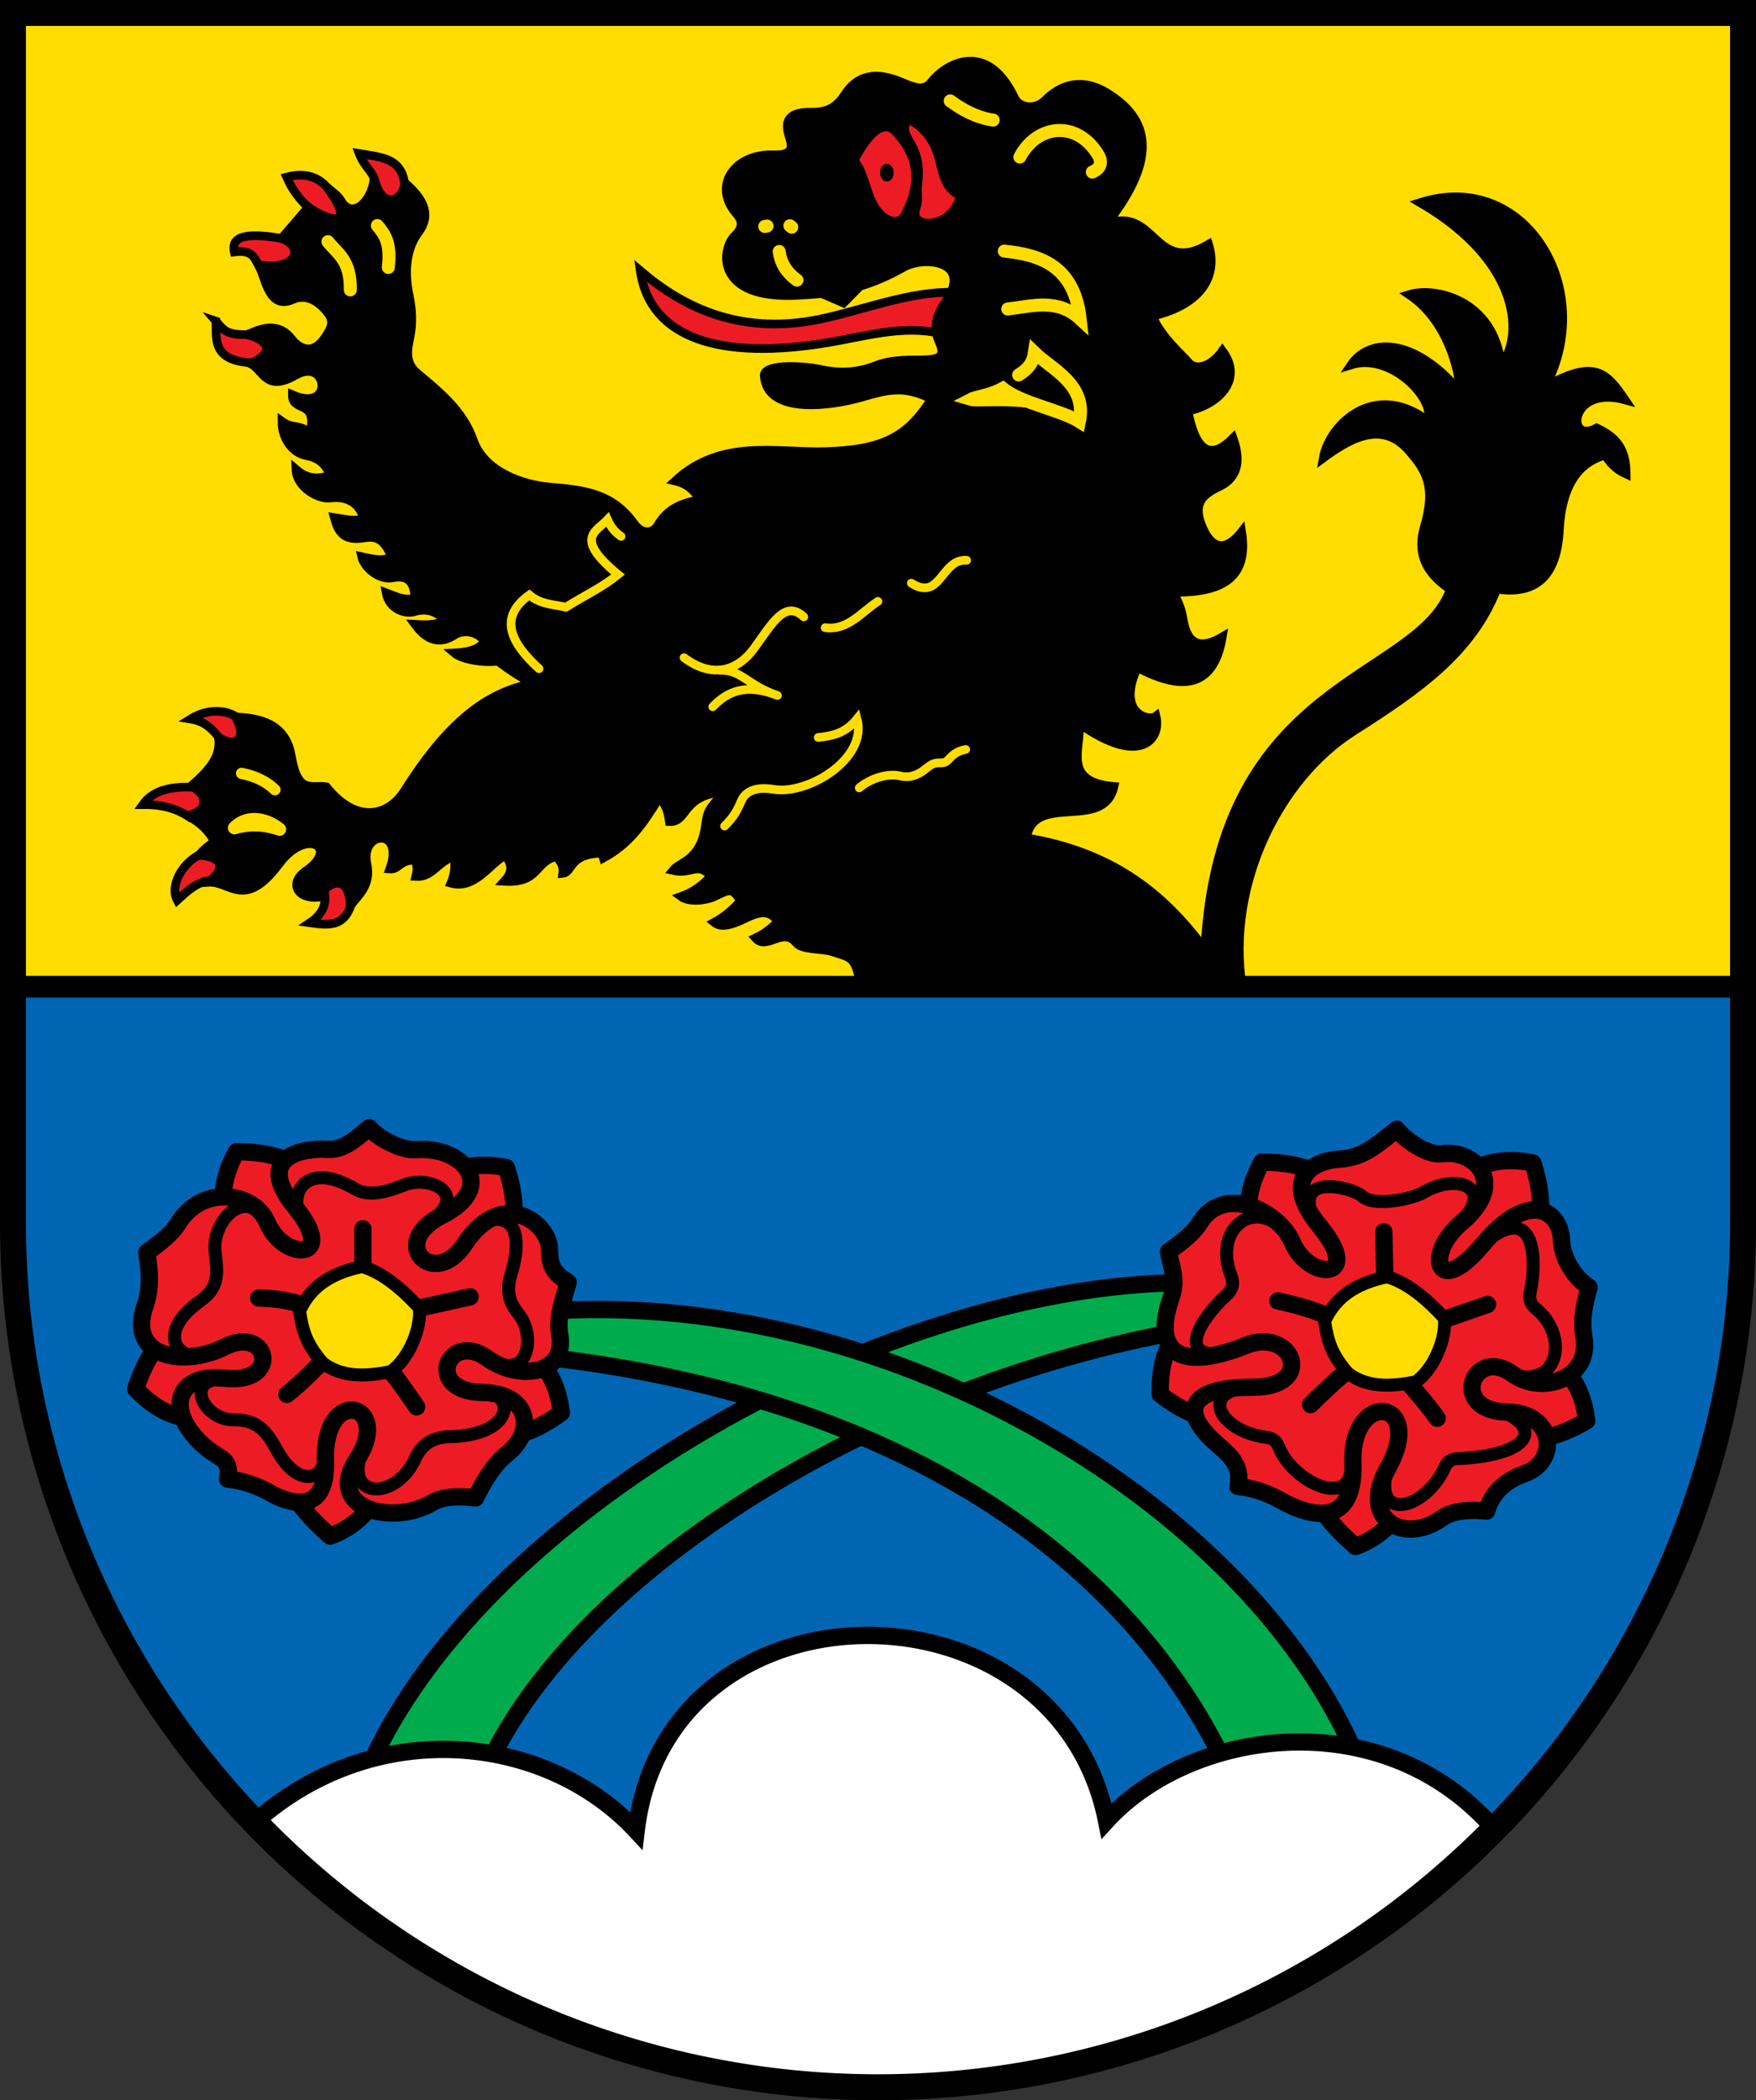 <svg width="203mm" height="917.102" viewBox="0 0 203 242.65" xmlns="http://www.w3.org/2000/svg"><rect x="0" y="0" width="203" height="242.65" fill="#333333" stroke="none"/><path d="M1.5 114.001v27.266a99.828 99.828 0 0 0 29.29 70.628 100.058 100.058 0 0 0 70.71 29.255 100.059 100.059 0 0 0 70.71-29.255 99.822 99.822 0 0 0 29.29-70.628v-27.266z" fill="#0066b3"/><path d="M201.497 114.001V1.501h-200v112.5z" fill="#fd0"/><g fill="#ed1c24" stroke="#000"><path d="M23.33 98.631c-2.16.905-3.77 3.645-2.84 5.379.966-.867 2.329-2.289 4.21-2.339 2.085-.055.823-3.959-1.37-3.04z"/><g stroke-linejoin="round" stroke-width="2"><path d="M156.707 178.671c-6.03-5.227-8.765-10.825 2.929-18.048 7.651 5.4 3.823 15.751-2.93 18.048zM134.127 161.101c-.26-11.774 9.662-9.124 18.804-4.82-3.783 7.67-11.057 10.867-18.804 4.82zM183.427 164.151c-7.066 4.16-12.901 2.605-17.767-6.251 7.567-3.98 16.606-3.317 17.767 6.251z"/></g></g><g stroke="#000" stroke-width="2"><path d="M40.065 211.821c7.867-33.229 61.178-64.648 99.157-63.61l-.535 5.212c-37.317 5.97-75.548 29.603-84.056 54.924z" fill="#00ab4e"/><path d="M177.197 134.351c2.964 9.096-1.51 13.075-11.436 14.966-1.448-8.427 1.977-16.818 11.436-14.966z" fill="#ed1c24" stroke-linejoin="round"/><path d="M159.157 209.681c-8.803-32.561-54.23-61.44-96.885-58.131l.534 5.212c42.262 4.768 69.802 24.39 80.582 51.048z" fill="#00ab4e"/><path d="M99.897 188.951c-12.428.167-24.578 7.664-26.35 22.559-10.466-11.254-30.204-13.364-44.086-.968a100.057 100.057 0 0 0 72.034 30.605 100.059 100.059 0 0 0 70.71-29.255c.188-.186.372-.375.558-.563-12.902-14.814-35.042-11.675-44.843-.953-2.889-14.428-15.595-21.592-28.024-21.425z" fill="#fff"/></g><g fill="#ed1c24" stroke="#000" stroke-linejoin="round" stroke-width="2"><path d="M145.867 134.271c9.566-.009 11.969 5.476 10.7 15.501-8.462-1.228-15.384-7.078-10.7-15.501z"/><path d="M161.477 130.471c.802 1.087 3.493 3.078 5.208 2.83 3.737-.542 7.791 3.318 2.226 7.992-4.195 3.523-2.896 8.92 2.45 2.54 5.712-6.815 9.091-3.564 9.147-.588.035 1.923 1.353 4.281 3.194 5.481-.52 1.984-.96 3.633-.592 5.748.828 4.752-4.785 6.788-8.263 4.264-4.558-3.308-7.471 4.301-.57 4.412 5.52.09 5.96 5.72 1.948 7.122-2.337.817-3.837 2.35-4.361 4.308-1.495-.155-3.77-.184-5.202.837-4.296 3.066-9.57.205-6.267-5.702 4.573-8.175-4.292-9.27-3.996-.673.287 8.378-6.089 5.58-8.234 4.367-1.793-1.013-3.377-1.49-5.065-1.674.5-2.298-.823-3.525-2.188-4.693-5.343-4.57-2.533-6.78 3.875-6.764 7.486.018 4.603-6.981-.7-4.849-7.966 3.203-10.84.604-8.73-5.409.788-2.247.024-3.638-.275-5.413 1.46-1.035 2.887-2.132 3.6-3.3 2.837-4.646 9.254-1.241 10.686 2.17 1.904 4.534 8.378 4.513 3.217-1.776-4.7-5.727-.573-7.612 2.296-7.784 2.79-.167 4.302-1.653 6.596-3.446zM38.172 177.471c-6.03-5.227-8.765-10.825 2.929-18.048 7.651 5.4 3.823 15.751-2.93 18.048zM15.683 160.461c2.948-9.101 8.906-9.69 18.048-5.386-3.783 7.668-11.485 12.444-18.048 5.386zM64.894 163.221c-7.735 5.63-12.901 2.605-17.767-6.251 7.567-3.98 16.606-3.317 17.767 6.251zM58.532 134.891c2.964 9.096-1.51 13.075-11.436 14.966-1.447-8.427 1.977-16.818 11.436-14.966zM27.33 133.071c9.566-.009 11.969 5.476 10.7 15.501-8.462-1.228-15.384-7.078-10.7-15.501z"/><path d="M42.695 130.281c.802 1.087 3.67 2.69 5.397 2.546 5.344-.447 9.601 4.282 2.982 7.615-6.325 3.184-.867 8.62 2.639 3.296 4.331-6.578 9.753-2.431 9.808.546.036 1.923.314 2.674 2.155 3.874-.52 1.985-1.338 3.916-.97 6.032.828 4.752-4.88 5.276-8.357 2.752-4.559-3.308-7.472 3.828-.57 3.94 5.52.088 6.139 4.494 2.799 7.121-1.477 1.161-2.73 3.247-3.606 5.064-1.494-.155-3.497-.336-5.013.554-4.58 2.688-12.424.72-8.724-4.946 4.29-6.57-3.916-8.793-3.618.177.206 6.21-4.105 4.917-6.25 3.705-1.792-1.013-3.376-1.49-5.065-1.674.501-2.298-.883-2.337-2.282-3.464-4.966-4.004-4.037-8.838 1.985-8.182 6.6.72 5.063-6.197-.039-3.62-4.658 2.353-11.312 1.265-9.202-4.748.788-2.246.497-4.394.197-6.169 1.461-1.035 2.887-2.131 3.6-3.3 2.838-4.646 8.876-3.603 10.309-.191 1.904 4.533 8.378 4.512 3.216-1.777-4.7-5.727.845-6.83 3.714-6.65 1.846.116 2.98-.897 4.895-2.501z"/></g><g fill="none" stroke="#000" stroke-linejoin="round" stroke-width="1.5"><path d="M171.827 143.401c5.617-4.475 5.892 2.001 5.078 5.88-.269 1.28.454 1.751.925 2.165 3.427 3.005 2.439 9.105-3.197 7.323M152.037 141.161c-2.922-5.923 4.467-3.904 5.443-2.96 1.312 1.27 5.764.34 7.143-.466 3.991-2.336 8.797-.48 3.298 4.437M141.827 156.311c-6.173.92-2.99-4.014-.051-6.673.97-.877.747-1.709.524-2.295-2.276-5.983 3.713-9.468 6.89-4.045M156.207 168.601c.571 6.155-6.746 2.739-8.367-1.412-.475-1.218-1.405-1.088-2.02-1.208-5.258-1.02-7.123-5.588-.85-5.732M174.257 163.341c4.16 2.16 1.79 4.856-5.733 5.182-1.306.056-1.47 1-1.773 1.549-2.595 4.684-8.117 5.514-6.316-.496M56.394 160.941c3.238.467 2.677 4.911-4.397 5.048-2.104.041-3.328 1.04-3.978 2.485-2.27 5.051-8.518 4.712-6.048-1.03M55.413 141.571c2.18-1.466 5.698-1.029 3.643 5.741-.612 2.014-.066 3.323.933 4.551 1.83 2.251 1.315 7.486-2.85 5.434M34.452 139.791c-.72-2.526 1.45-5.47 6.586-2.426 1.81 1.074 4.275.088 5.752-.483 2.707-1.046 7.192.796 3.42 3.921M23.413 156.601c-2.826.64-5.496-2.6-.205-6.345 2.257-1.597 1.913-3.383 1.652-5.62-.41-3.514 3.513-7.63 5.855-3.544M37.592 167.781c.002 3.553-3.304 4.089-5.697-.43-1.295-2.443-2.582-3.333-4.835-3.307-3.468.038-5.8-4.63-1.457-4.725"/></g><path d="M41.857 146.331c-3.175.66-5.88 2.068-7.23 5.15.362 2.3.768 3.782 2.694 6 2.156 1.62 4.792 1.611 7.843.992 2.051-1.39 3.582-5.003 3.307-7.37-2.084-2.262-4.263-4.074-6.614-4.772zM160.357 147.511c-3.175.66-5.88 2.068-7.23 5.15.362 2.3.768 3.782 2.694 6 2.156 1.62 4.792 1.611 7.843.992 2.051-1.39 3.582-5.003 3.307-7.37-2.085-2.262-4.263-4.074-6.614-4.772z" fill="#fd0" stroke="#000" stroke-width="1.5"/><g fill="none" stroke="#000" stroke-linecap="round" stroke-width="2"><path d="m159.977 142.311.1 4.901M147.727 150.301c1.806.394 3.564.86 5.193 1.52M151.507 162.281c1.267-1.241 2.534-2.458 3.802-3.523M166.147 163.861c-1.04-1.468-1.973-2.509-2.929-3.639M171.967 150.711l-4.63 1.61M41.958 141.971v3.732M29.906 149.961c1.806.093 3.063.191 4.659.684M33.158 161.101c1.503-1.194 2.744-2.416 3.802-3.523M48.166 162.541c-1.04-1.468-1.873-2.776-2.829-3.906M54.346 149.831l-5.6 1.242"/></g><g fill="#ed1c24" stroke="#000"><path d="M46.783 21.256c-.379-3.005-2.67-3.086-5.258-3.513.665 1.732 1.74 2.088 1.931 3.634.346 2.812 3.628 2.27 3.327-.121zM38.113 22.036c-1.199-1.704-2.958-2.108-4.974-1.576.677 1.548 1.5 2.556 2.615 3.634 1.84 1.779 5.617 2.573 2.359-2.058zM24.965 37.102c.09 1.895-.635 4.7 4.476 4.828 2.246.056 2.446-3.42-.167-3.291-3.06.15-3.34-.397-4.31-1.537zM32.56 27.54c2.587.414 2.07 4-2.54 3.361-.63-1.213-.889-2.054-2.937-1.791-.494-2.208 2.344-2.072 5.478-1.57zM27.412 82.871c-1.593-1.046-3.696-.844-5.376.196 1.897.294 2.768 1.504 3.42 2.335 2.35 3 4.908-.593 1.956-2.531zM22.127 90.951c-2.255-.082-4.417.304-5.613 2.005 1.893-.02 3.793.317 5.512 1.536 2.109-.065 2.43-3.456.1-3.541zM37.462 102.841c.444 1.778-.402 2.945-1.637 3.775 2.453.344 4.228.469 4.978-2.873-1.185-2.267-1.982-4.063-3.341-.902zM111.297 33.819c-5.254-.418-10.391 1.649-15.763 2.896-9.683 2.247-16.466-1.131-21.522-5.435 1.229 8.372 10.32 10.48 23.127 8.042 4.38-.834 8.814-1.974 13.22-.291z"/></g><path d="M112.177 7.063c-1.943.003-3.682 1.35-4.488 2.388-.693.89-1.484.916-3.323.104-3.094-1.366-5.25-.884-6.703 1.367-.828 1.283-1.845 2.087-3.86 2.041-2.52-.056-3.069.951-2.682 2.408.318 1.2 1.06 2.623-1.756 2.522-4.399-.156-7.08 3.539-4.242 6.786.723.827.81 1.603-.183 2.552-1.55 1.48-2.414 7.424 7.342 6.88.899-.05 1.797-.104 2.713-.198l2.519 1.095 1.916-1.946c1.545-.461 3.199-1.145 5.026-2.18 2.438-1.381 8.193-.743 4.756 4.129-1.168 1.655-1.241 3.202-.642 4.487 1.598 3.423-3.41 1.192-7.288 2.728-2.192.868-4.26.93-6.405.459-1.79-.393-6.282-.714-6.534.616.193 4.754 7.974 3.531 11.129 2.627 2.947-.845 4.936-1.483 8.199.156-2.788 4.521-5.835 5.898-12.255 6.096-5.532.171-12.013-1.578-17.364 3.385 1.474.342 2.071 1.055 2.924 2.142-2.058.43-3.73.921-4.955 3.013-.515.881-1.77 1.102-2.704-.206-2.495-3.496-5.692-3.896-9.69-4.23-3.272-.273-7.647-1.814-8.902-5.395-1.197-3.418-3.817-5.535-6.47-7.746-1.488-1.242-1.16-2.766-.874-4.134.34-1.625.267-3.224-.079-4.84-.639-2.982-.23-5.57 1.017-7.244.832-1.116 1.823-3.008-1.536-5.827-.051 1.894-2.482 3.47-3.526-.429-.398 2.952-2.655 4.582-3.82 2.55-.377-.657-.864-.912-1.646-1.594 3.932 5.291-.361 3.646-2.13 2.289l-3.133 3.643c2.715.938 1.803 3.811-2.644 3.03.837 1.497 1.138 5.265 3.963 4.015 1.076-.475 2.272-.277 3.44.869 1.392 1.366 1.265 2.045.314 3.476-1.666 2.51-3.35.923-3.912.194-1.87-2.425-4.514-.617-5.168-.478 2.467.588 3.406 2.048.409 3.327 1.581.808 1.77 3.347 5.293 1.335 3.663-2.093 4.45 4.417-.425 2.29-.041 2.1 2.952.462 2.048 4.382-1.528-1.107-1.972-.39-3.246-1.31-.003 2.087 1.273 3.648 2.772 3.94 1.303.254 2.266.821 2.786 2.347-1.203.239-2.377.6-3.946-.746.095 2.184 2.711 3.464 3.905 3.314 2.256-.283 3.473.758 3.943 2.41-1.08.284-1.898.093-3.419-.152.453 1.681 1.121 2.697 3.316 2.362 1.348-.206 2.325-.178 3.354 2.24-1.27.483-2.356.154-3.505-.09.294 1.255 2.01 2.763 3.633 2.434 1.63-.33 2.546.47 2.49 2.418-1.347.192-1.932-.16-3.29-.674.355 1.974 2.324 2.48 3.26 2.177 1.3-.421 2.784-.057 3.48 1.122-1.147.42-2.132.425-3.416.346 1.642 2.253 3.251 2.1 4.546 1.25 1.119-.735 2.71-.383 3.483.667-.54 1.08-2.114 1.318-3.475 1.39.853.731 3.336 1.175 5.023.943 1.244.923 2.645 1.907 4.065 2.59-6.028 1.076-10.506 5.524-14.834 12.375-1.908 3.02-5.608 3.85-9.042-.446-1.664-.286-3.29.954-4.04-3.494-.546-3.234-2.732-4.456-6.462-4.572 1.358 2.393.142 3.672-1.964 2.333.322 2.258-1.035 3.768-3.207 5.683 1.753.616 2.376 2.836-.383 3.352 1.736 1.034 2.374 1.748 3.152 3.03-.824.525-1.295.942-1.868 1.59 1.944.033 3.742 1 1.14 3.099 2.49-.16 4.167 3.265 8.17-2.121 3.173-4.27 7.037-1.875 3.075.836-1.922 1.315-1.077 3.236 1.472 3.024 1.526-2.285 3.62-2.356 3.669 1 .904-1.207 2.468-2.37 1.93-4.875-.813-3.78 4.414-4.288 2.651.608 1.08.077 1.027-.998 2.91-1.042.331.839.252 1.29.096 1.911 1.91.122 2.502-1.711 4.42-2.313.163.971.109 1.985-.356 3.082 2.826.782 4.524-2.373 6.304-3.203.711 1.004.92 1.828-.14 2.991 4.044.26 3.521-2.283 5.991-2.856.441.477.903 1.027.775 1.93 1.16-.123.637-2.158 4.324-2.334.198.133.306.346.37.562 3.04-1.662 4.567-3.9 6.438-6.949.692.624 1.032 1.502 1.19 2.749 2.184.092 1.377-3.124 6.375-3.432-2.02 2.166-1.963 2.223-2.236 4.08-.562 3.826-2.928 3.976-3.738 4.992 2.156.517 2.825-1.09 4.395.662-.832.92-1.95 1.827-3.453 2.359.877.644 2.693.495 3.749.048 1.526-.647 2.107-1.394 3.113.45-.74.9-1.841 1.856-3.026 2.488.689.558 1.732.459 3.672-.503 2.263-1.123 2.933-.504 3.726.369-.676.703-1.508 1.413-2.629 1.938 1.327 1.509 3.144-1.393 4.753.6.62.767 3.086.635 4.014.942 2.352.777 2.756.488 3.427 4.082h44.07c-1.872-11.874 4.366-24.113 12.798-29.477 7.774-4.946 13.74-9.138 16.64-16.458 4.399.646 6.93-1.295 7.232-6.867.392-7.231 4.064-8.18 5.262-8.625.599.838 1.098 1.575 2.46 2.199-.017-2.88-1.067-4.219-3.408-5.332-3.598 2.002-3.214-5.025 3.282-3.247-2.221-3.28-3.595-4.678-9.22-1.536 6.024-11.133-2.27-25.148-14.474-21.251 12.122 7.078 11.786 15.87 9.373 18.663-.914-7.534-7.754-8.946-10.65-8.033 4.372 2.937 5.779 8.558 5.897 11.193-5.602-6.548-10.634-6.01-12.601-3.083 4.553-1.437 9.747 3.856 8.91 6.494-6.221-4.73-11.456.447-12.128 4.276 3.625-2.692 7.066-4.182 9.982-.76 1.865 2.19 3.096 4.01 1.695 8.758-1.172 3.969 1.324 6.016 3.009 7.192-3.818 10.544-26.734 10.14-28.369 41.55-4.991-6.79-11.076-11.26-20.63-12.85.929-5.407 8.917-.647 10.12-5.937-6.112-.525-3.704-4.425-4.037-7.272 7.209 5.087 9.53 1.69 8.893-.854-.823.648-4.619-.316-2.146-5.62 4.783 2.532 8.773 2.68 9.815-3.54-2.14 1.27-3.987 1.277-4.52-1.967-.212-1.294-.639-2.38-1.236-3.185 5.4.054 8.868-1.399 7.99-6.993-1.72 2.192-3.317 2.151-4.456-.347-1.327-2.908-.047-3.963 1.843-4.858 2.448-1.16 2.42-3.371 1.622-5.62-2.065 2.089-4.158 2.445-5.215-3.135 3.392-.668 6.52-3.546 3.985-6.952-1.31 1.847-3.09 2.36-3.942 1.319-.568-.696-3.21-2.968-4.155-5.326 5.852-1.366 7.584-4.798 6.491-8.29-6.285 3.7-6.097-4.511-11.768-2.363 6.076-7.73 4.866-12.169.043-15.125-2.995-1.836-5.432-.895-7.135.812-1.251 1.253-3.04.86-3.554-.222-1.531-3.226-3.404-4.27-5.119-4.267z" stroke="#000"/><path d="M116.097 29.011c4.145.424 8.088 1.684 8.777 7.85-2.616-2.429-5.524-1.49-8.38-1.161" fill="none" stroke="#fd0" stroke-linecap="round" stroke-width="1.5"/><g stroke="#000"><path d="M105.037 13.751c-1.636 2.14 1.71 2.496 1.063 7.458-.15 1.156.177 1.802-.202 2.801-.977 2.579 4.17 2.55 5.12-1.397-3.435-1.589-.913-6.002-5.981-8.862z" fill="#ed1c24"/><path d="M103.527 15.215c-1.512-1.609-3.38.57-4.809 3.361 1.141 1.11 1.345 3.614 2.401 5.334 1.026 1.67 2.803 2.288 3.522.876 1.872-3.676 1.622-6.66-1.114-9.571z" fill="#ed1c24"/><path d="M102.807 19.949a.283.52 0 0 1-.284.52.283.52 0 0 1-.283-.52.283.52 0 0 1 .283-.52.283.52 0 0 1 .284.52z" stroke-linecap="round" stroke-linejoin="round"/></g><g fill="none"><g stroke="#fd0" stroke-linecap="round"><g stroke-width="1.5"><path d="M117.757 43.327c1.18-.76 1.652-1.422 1.828-2.596 1.985 1.938 6.107 3.666 5.2 7.99-2.186-1.383-6.648-2.083-8.858-3.858-1.494.824-3.166.981-3.726 1.278.673.204 3.482-.147 6.317.193M117.897 18.145c2.013-3.811 6.671-4.305 9.105-.165.167.284.633 1.333-.73 1.901M109.847 11.656c1.24.912 2.924 1.92 4.968 2.22M90.077 29.055c.156 1.225.743 2.35 2.056 3.31M91.313 26.081l.218.169M88.407 26.165l.268-.048M43.626 26.058c.906 1.076 1.58 2.086 1.262 4.843M37.91 27.921c1.054 1.338 2.646 2.112 2.586 5.575"/></g><path d="M32.33 95.821c-1.276-1.086-3.622-1.84-5.234-.176 1.582-.456 3.341-.491 5.235.176z" stroke-linejoin="round" stroke-width="1.5"/><path d="M27.927 89.351c1.597.33 2.829.912 3.86 1.89" stroke-width="1.3"/><path d="M62.315 77.261c-3.378-3.072-4.667-5.983-1.121-8.522 1.296 1.091 2.68 1.066 4.228 1.416 2.55-1.58 4.137-2.25 6.027-3.777-5.172-4.244-2.486-4.973-1.217-6.336.402.89.812 1.394 1.565 1.933M79.072 75.981c3.525 2.635 6.395 1.278 8.097-1.065 2.08-2.863 3.592-5.679 5.752-3.644M95.389 72.521c2.58.357 4.166-1.775 6.098-3.038M105.347 67.375c3.421 2.171 3.444-2.855 6.4-2.639"/><g><path d="M83.3 77.441c2.42-.065 3.16 1.771 6.577 2.909-3.699-1.45-5.819-.427-7.484 1.309" stroke-linejoin="round"/><path d="M83.763 95.441c1.046-1.047 1.42-1.705 1.93-2.895.455-1.061 1.602-1.706 3.734-1.349 4.006.671 10.905-3.567 9.655-8.149-1.304 1.626-2.74 1.968-4.494 2.157M99.327 91.031c1.26-1.064 3.25-1.75 4.787-1.372.978.24 1.897-.075 2.63-.624.598-.448 1.041-.923 1.791-.895.663.024.86-.106 1.2-.481.695-.762 1.316-.946 1.904-1.07"/></g></g><path d="M1.5 1.5v139.77a99.828 99.828 0 0 0 29.29 70.628 100.058 100.058 0 0 0 70.71 29.255 100.059 100.059 0 0 0 70.71-29.255 99.822 99.822 0 0 0 29.29-70.628V1.5z" stroke="#000" stroke-linecap="square" stroke-miterlimit="8" stroke-width="3"/><path d="M1.5 114.001h200" stroke="#000" stroke-width="2.5"/></g></svg>